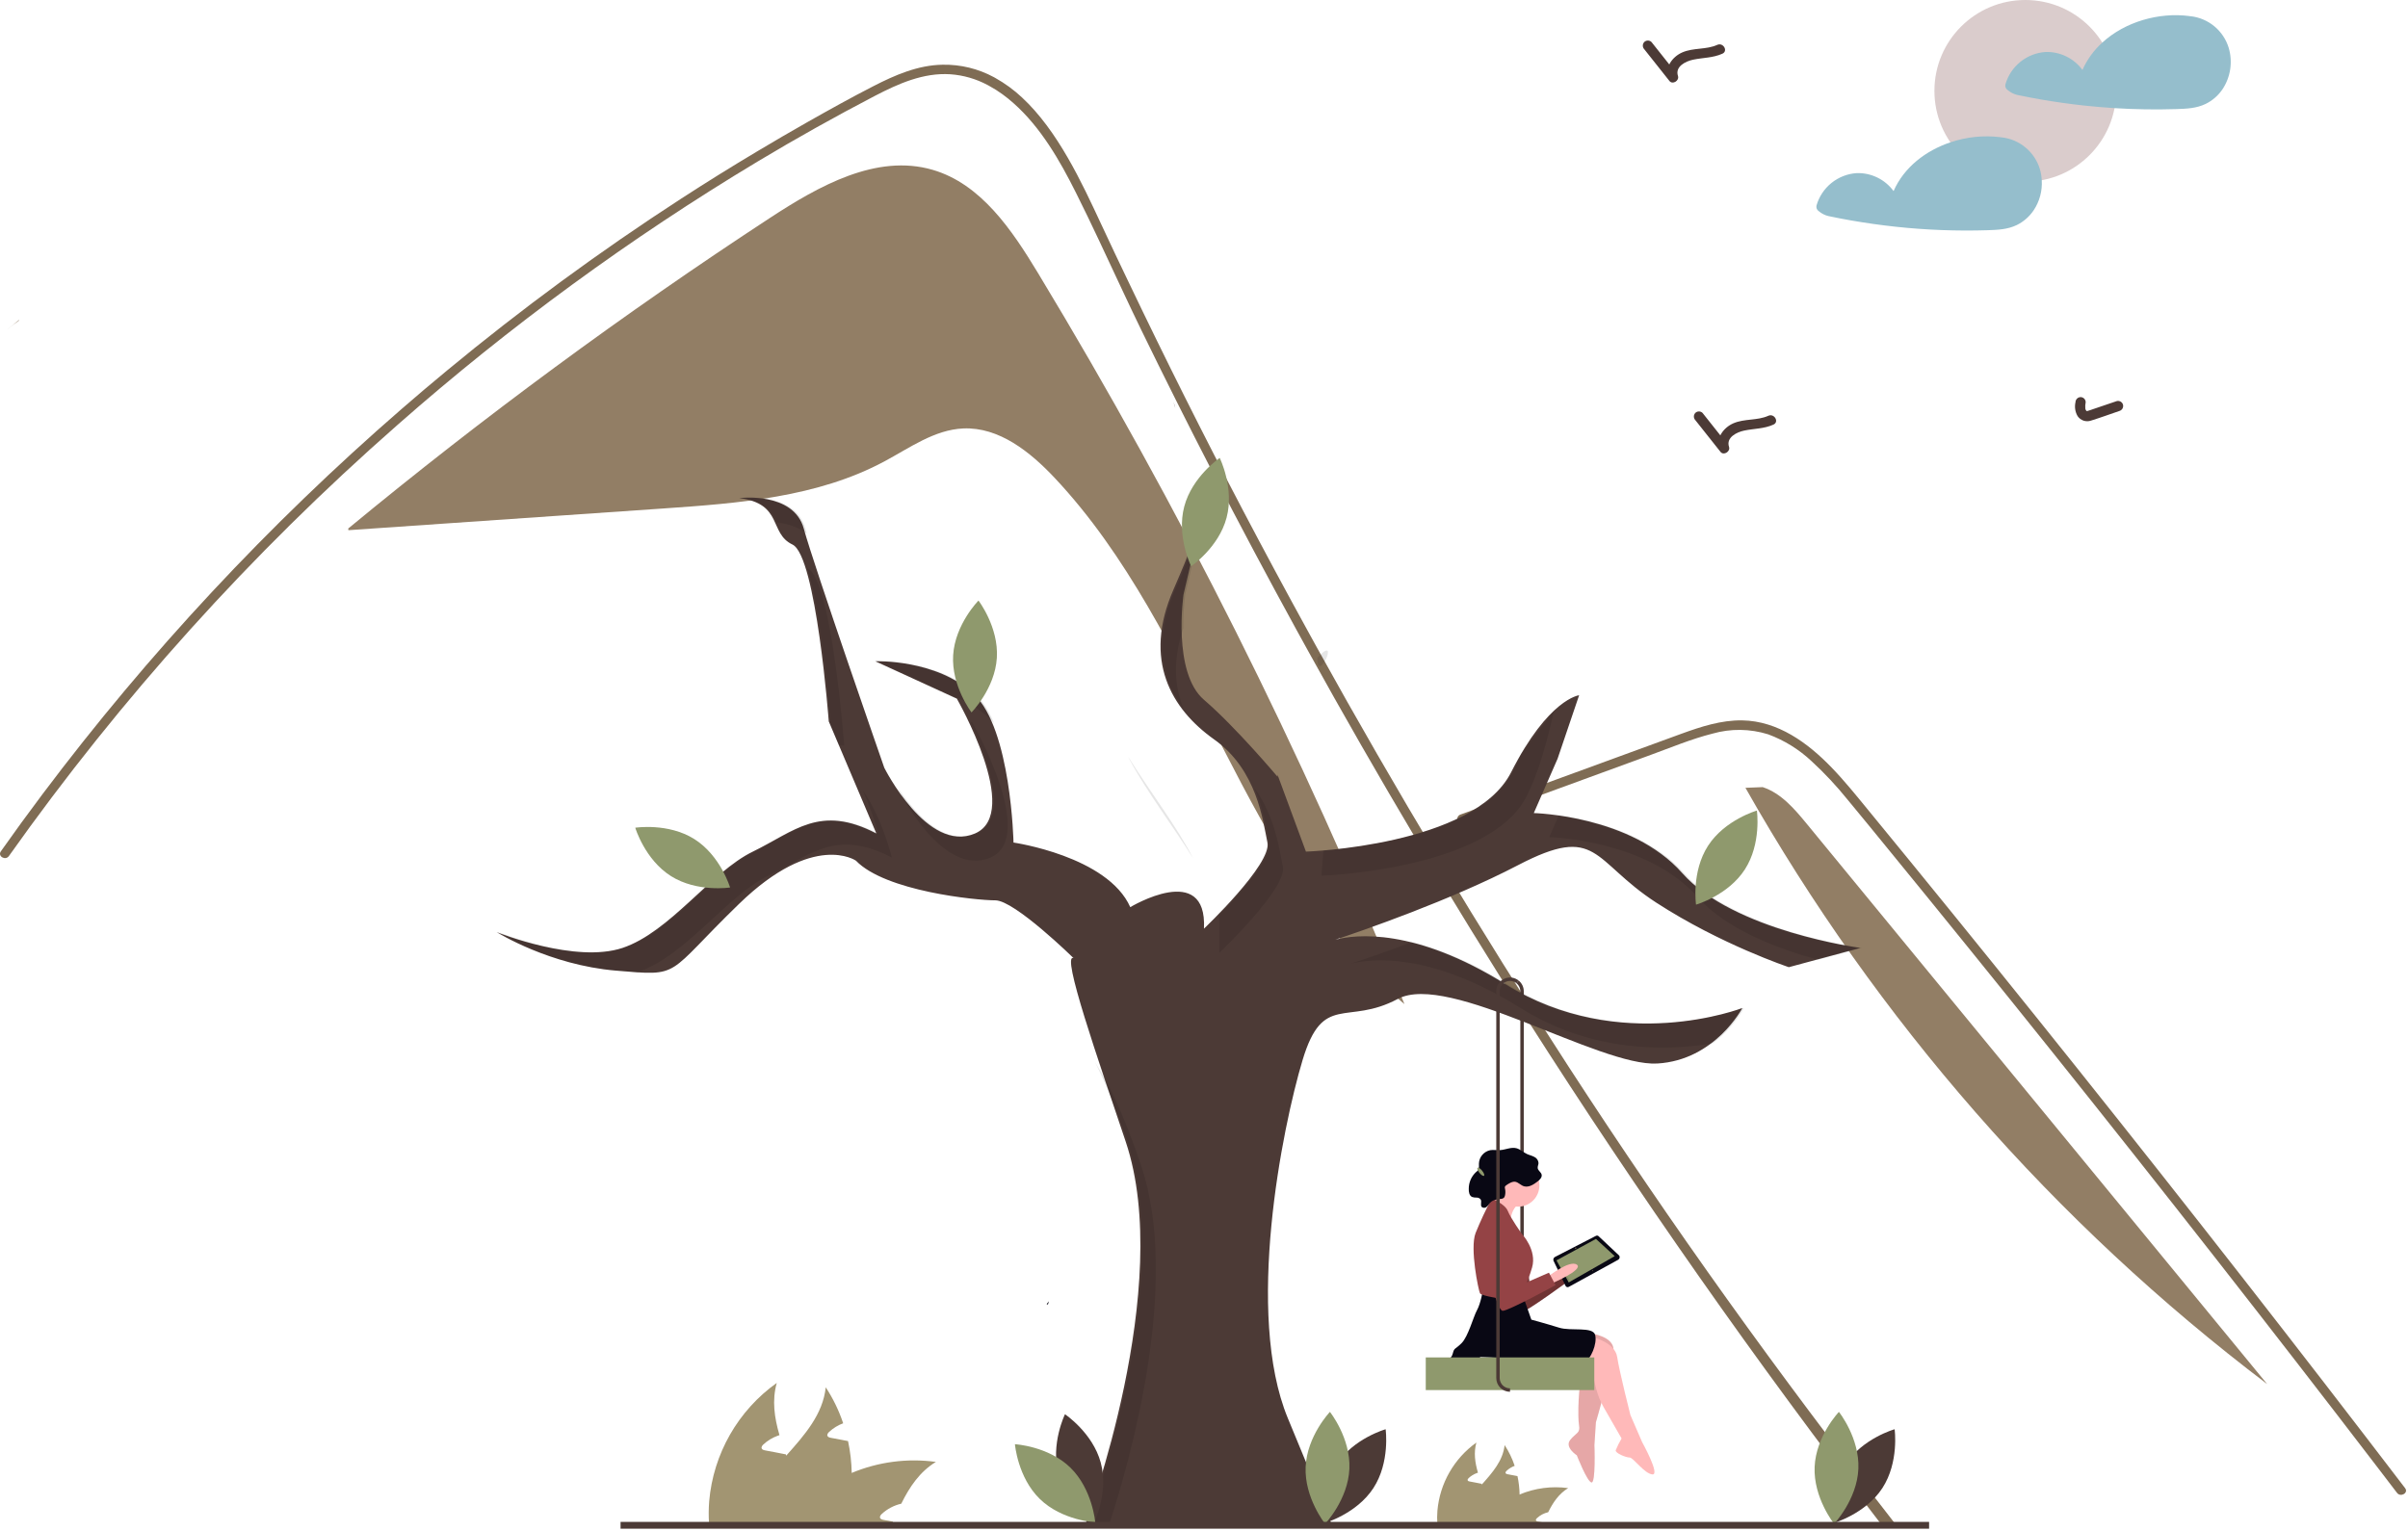 <svg width="1027" height="653" viewBox="0 0 1027 653" fill="none" xmlns="http://www.w3.org/2000/svg">
<g clip-path="url(#clip0_3_40)">
<path d="M648.108 637.586C648.194 641.683 647.629 645.767 646.433 649.686C646.391 649.828 646.341 649.971 646.291 650.113H621.64C621.992 648.378 622.552 646.691 623.306 645.089C625.357 640.735 628.706 637.009 632.014 633.308C636.569 628.208 641.014 623.151 641.714 616.52C643.519 619.272 644.96 622.247 646.001 625.37C644.727 625.842 643.558 626.559 642.56 627.48C642.284 627.74 641.991 628.116 642.133 628.48C642.267 628.78 642.633 628.88 642.962 628.949C643.749 629.1 644.536 629.249 645.323 629.393C645.943 629.519 646.571 629.636 647.199 629.753C647.749 632.33 648.051 634.955 648.099 637.59L648.108 637.586Z" fill="#A29572"/>
<path d="M668.814 634.872C664.862 637.272 662.35 640.993 660.298 645.154C658.513 645.561 656.865 646.427 655.517 647.666C655.232 647.926 654.939 648.302 655.09 648.666C655.216 648.966 655.59 649.066 655.919 649.135C656.698 649.286 657.493 649.435 658.272 649.579C658.196 649.755 658.121 649.939 658.046 650.115H631.922C633.108 648.516 634.421 647.015 635.849 645.627C636.159 645.317 636.477 645.027 636.804 644.727C640.133 641.718 643.955 639.305 648.104 637.593C654.641 634.857 661.791 633.917 668.814 634.872Z" fill="#A29572"/>
<path d="M636.276 650.112H613.015C612.888 648.249 612.899 646.38 613.048 644.519C613.552 638.759 615.298 633.176 618.168 628.156C621.037 623.135 624.961 618.797 629.669 615.439C628.463 619.739 629.083 624.005 630.339 628.292C630.163 628.351 629.987 628.401 629.828 628.468C628.554 628.94 627.385 629.657 626.387 630.578C626.111 630.838 625.818 631.214 625.96 631.578C626.086 631.878 626.46 631.978 626.789 632.047C627.576 632.198 628.363 632.347 629.142 632.491C629.77 632.617 630.398 632.734 631.026 632.859C631.319 632.909 631.612 632.968 631.905 633.026C631.947 633.126 631.972 633.219 632.014 633.311C633.632 637.303 634.915 641.423 635.849 645.628C636.035 646.672 636.164 647.726 636.234 648.785C636.259 649.225 636.276 649.668 636.276 650.112Z" fill="#A29572"/>
<path d="M363.251 628.394C363.402 635.496 362.423 642.577 360.351 649.372C360.278 649.619 360.191 649.866 360.104 650.112H317.362C317.973 647.104 318.943 644.179 320.251 641.402C323.808 633.853 329.615 627.393 335.351 620.976C343.251 612.135 350.957 603.366 352.177 591.869C355.307 596.641 357.806 601.799 359.61 607.214C357.401 608.032 355.374 609.275 353.643 610.873C353.164 611.323 352.656 611.973 352.903 612.601C353.135 613.124 353.774 613.301 354.34 613.414C355.705 613.675 357.069 613.937 358.434 614.183C359.508 614.401 360.597 614.604 361.686 614.807C362.643 619.276 363.168 623.826 363.254 628.395L363.251 628.394Z" fill="#A29572"/>
<path d="M399.153 623.694C392.301 627.861 387.946 634.306 384.389 641.521C381.294 642.226 378.437 643.728 376.1 645.876C375.606 646.326 375.1 646.976 375.36 647.604C375.578 648.127 376.231 648.304 376.797 648.417C378.147 648.678 379.526 648.94 380.876 649.186C380.745 649.486 380.615 649.81 380.484 650.115H335.189C337.245 647.342 339.522 644.74 341.998 642.334C342.535 641.797 343.087 641.289 343.653 640.766C349.427 635.548 356.057 631.364 363.253 628.397C374.587 623.659 386.981 622.035 399.153 623.694Z" fill="#A29572"/>
<path d="M342.738 650.111H302.412C302.192 646.881 302.211 643.638 302.47 640.411C303.343 630.423 306.372 620.744 311.347 612.04C316.322 603.335 323.125 595.813 331.287 589.992C329.196 597.439 330.271 604.843 332.448 612.276C332.148 612.376 331.838 612.465 331.563 612.576C329.354 613.394 327.327 614.637 325.596 616.234C325.117 616.684 324.609 617.334 324.856 617.962C325.074 618.485 325.727 618.662 326.293 618.775C327.658 619.036 329.022 619.298 330.372 619.544C331.461 619.762 332.55 619.965 333.638 620.183C334.146 620.27 334.654 620.372 335.162 620.473C335.235 620.647 335.278 620.807 335.351 620.967C337.906 628.008 340.693 635.107 342 642.322C342.323 644.133 342.546 645.96 342.668 647.795C342.712 648.572 342.738 649.342 342.738 650.111Z" fill="#A29572"/>
<path d="M442.732 116.535C431.598 98.121 418.405 78.459 397.743 72.446C373.816 65.483 349.236 79.316 328.387 92.966C266.036 133.788 205.991 178.027 148.527 225.481L148.59 226.196L282.804 216.94C315.127 214.711 348.561 212.174 377.126 196.883C387.965 191.083 398.531 183.33 410.814 182.79C426.074 182.119 439.38 192.777 449.837 203.912C511.692 269.781 529.591 370.508 598.986 428.381C555.228 320.465 502.979 216.189 442.732 116.535Z" fill="#927E65"/>
<path d="M808.294 650.112H802.168C748.845 580.835 698.673 509.284 651.652 435.459C618.814 383.952 587.607 331.447 558.03 277.946C556.288 274.796 554.551 271.641 552.818 268.481C540.579 246.153 528.626 223.675 516.959 201.048C506.626 181.014 496.526 160.864 486.659 140.598C483.843 134.806 481.099 128.998 478.37 123.163C471.939 109.463 465.638 95.682 458.859 82.163C452.021 68.502 443.859 54.275 432.249 44.011C430.757 42.673 429.197 41.413 427.575 40.236C425.736 38.888 423.805 37.67 421.797 36.592C421.597 36.476 421.391 36.374 421.187 36.258C416.281 33.641 410.88 32.083 405.334 31.685C393.793 30.93 383.151 35.706 373.134 40.903C356.236 49.715 339.594 59.035 323.209 68.863C268.768 101.579 217.397 139.149 169.721 181.115L169.358 181.434C107.194 236.025 51.631 297.702 3.802 365.207C2.336 367.298 -1.119 365.294 0.362 363.207C6.169 354.976 12.097 346.836 18.146 338.789C63.259 278.757 114.602 223.671 171.317 174.452C177.661 168.935 184.078 163.496 190.567 158.135C222.423 131.761 255.787 107.262 290.49 84.764C301.117 77.869 311.864 71.181 322.733 64.701C329.933 60.39 337.182 56.165 344.48 52.027C353.713 46.801 362.99 41.633 372.426 36.798C381.673 32.036 391.487 27.768 402.056 27.609C409.67 27.47 417.191 29.3 423.89 32.922C424.09 33.038 424.311 33.14 424.514 33.27C428.608 35.562 432.41 38.34 435.837 41.545C451.182 55.757 461.446 78.056 469.43 95.172C473.451 103.81 477.521 112.41 481.639 120.972C497.187 153.505 513.34 185.748 530.098 217.701C539.055 234.759 548.182 251.744 557.478 268.657C558.901 271.285 560.352 273.912 561.804 276.525C595.397 337.222 631.1 396.694 668.913 454.943C713.815 524.102 758.413 586.033 808.294 650.112Z" fill="#7F6C54"/>
<path d="M623.919 351.365L677.495 331.765L704.095 322.036C712.758 318.867 721.401 315.26 730.357 312.991C738.139 310.767 746.403 310.871 754.127 313.291C761.015 315.84 767.32 319.749 772.667 324.784C778.13 329.815 783.213 335.243 787.874 341.024C793.666 347.984 799.374 355.017 805.103 362.024C828.757 390.953 852.257 420.008 875.603 449.188C898.948 478.368 922.137 507.672 945.17 537.099C968.259 566.598 991.19 596.221 1013.96 625.968C1016.75 629.612 1019.54 633.258 1022.32 636.906C1023.86 638.921 1027.33 636.934 1025.77 634.891C1002.83 604.846 979.731 574.923 956.471 545.124C933.154 515.253 909.676 485.509 886.038 455.892C862.399 426.275 838.601 396.786 814.644 367.427C808.675 360.113 802.697 352.807 796.709 345.508C791.658 339.352 786.663 333.129 781.123 327.399C770.953 316.881 758.247 307.586 743.038 307.334C734.096 307.186 725.438 310.023 717.138 313.034C708.181 316.274 699.246 319.575 690.301 322.847L636.35 342.582L622.862 347.515C620.468 348.39 621.502 352.25 623.923 351.365H623.919Z" fill="#7F6C54"/>
<path d="M7.964 136.614L2.723 140.874C4.496 139.383 6.339 137.985 8.232 136.662L7.964 136.614Z" fill="#927E65"/>
<path d="M770.649 351.56C765.375 345.14 759.673 338.419 751.785 335.811L744.42 336.101C800.482 435.166 876.198 521.728 966.92 590.475L770.649 351.56Z" fill="#927E65"/>
<path d="M447.374 555.168L446.374 556.368L446.918 556.55L447.374 555.168Z" fill="#090814"/>
<path d="M863.782 77.524C885.189 77.524 902.544 60.17 902.544 38.762C902.544 17.354 885.189 0 863.782 0C842.374 0 825.02 17.354 825.02 38.762C825.02 60.17 842.374 77.524 863.782 77.524Z" fill="#DACCCC"/>
<path d="M950.535 20.409C949.442 16.825 947.324 13.638 944.443 11.242C941.562 8.845 938.043 7.344 934.319 6.922C934.232 6.915 934.145 6.915 934.058 6.922C933.954 6.889 933.847 6.865 933.739 6.849C920.76 5.165 906.33 9.259 896.618 18.173C893.012 21.43 890.129 25.406 888.154 29.845C886.353 27.386 883.981 25.403 881.241 24.067C878.502 22.732 875.478 22.084 872.432 22.18C868.503 22.44 864.75 23.905 861.685 26.376C858.619 28.846 856.39 32.202 855.302 35.986C855.182 36.448 855.215 36.936 855.395 37.378C855.575 37.82 855.893 38.192 856.302 38.439C857.469 39.437 858.858 40.144 860.352 40.5C863.56 41.182 866.798 41.807 870.035 42.373C876.364 43.476 882.727 44.372 889.125 45.059C893.349 45.509 897.583 45.867 901.825 46.133C910.594 46.685 919.405 46.815 928.189 46.539C932.544 46.394 936.725 46.249 940.703 44.332C943.601 42.907 946.078 40.75 947.889 38.075C949.594 35.502 950.714 32.588 951.172 29.535C951.629 26.483 951.411 23.368 950.535 20.409Z" fill="#95BECC"/>
<path d="M870.791 76.88C870.717 75.256 870.444 73.647 869.978 72.089C868.88 68.505 866.758 65.319 863.875 62.923C860.992 60.527 857.472 59.026 853.747 58.602C853.665 58.595 853.583 58.595 853.501 58.602C853.391 58.571 853.28 58.546 853.167 58.529C845.984 57.649 838.695 58.398 831.841 60.721C821.301 64.249 812.054 71.362 807.597 81.521C805.795 79.06 803.419 77.076 800.677 75.74C797.935 74.405 794.908 73.758 791.86 73.856C787.931 74.116 784.178 75.581 781.113 78.052C778.047 80.522 775.818 83.878 774.73 87.662C774.617 88.124 774.653 88.61 774.832 89.051C775.012 89.491 775.326 89.864 775.73 90.115C776.899 91.111 778.287 91.817 779.78 92.176C783.003 92.858 786.226 93.483 789.48 94.049C795.809 95.152 802.168 96.048 808.556 96.735C821.533 98.128 834.591 98.623 847.637 98.216C851.978 98.071 856.173 97.926 860.151 96.009C863.045 94.583 865.517 92.426 867.323 89.752C869.868 85.96 871.088 81.433 870.793 76.875L870.791 76.88Z" fill="#95BECC"/>
<path d="M885.181 171.6C884.718 173.62 885.043 175.74 886.089 177.529C886.701 178.438 887.599 179.118 888.64 179.462C889.681 179.806 890.806 179.794 891.84 179.429C895.9 178.168 899.906 176.692 903.932 175.324C904.482 175.159 904.946 174.789 905.23 174.29C905.513 173.791 905.593 173.201 905.453 172.645C905.294 172.091 904.925 171.622 904.424 171.338C903.924 171.053 903.332 170.977 902.775 171.124L892.715 174.543C891.956 174.801 891.2 175.094 890.427 175.306C890.346 175.328 890.051 175.393 890.067 175.392C890.104 175.392 890.333 175.413 890.079 175.392C889.934 175.348 889.934 175.358 890.079 175.421L889.887 175.312C890.063 175.458 889.866 175.292 889.805 175.231C889.744 175.17 889.595 174.961 889.716 175.138C889.629 175.011 889.552 174.878 889.488 174.738C889.594 174.973 889.395 174.391 889.381 174.311C889.299 173.403 889.351 172.488 889.535 171.595C889.532 171.018 889.302 170.466 888.894 170.058C888.486 169.65 887.934 169.42 887.357 169.417C886.783 169.432 886.237 169.666 885.832 170.073C885.427 170.479 885.194 171.026 885.181 171.6Z" fill="#4C3A36"/>
<path d="M723.05 179.247L733.783 192.78C735.149 194.502 738.077 192.638 737.423 190.661C736.085 186.619 740.703 184.367 743.891 183.701C748.12 182.818 752.364 182.961 756.377 181.143C758.926 179.988 756.715 176.234 754.177 177.382C749.483 179.508 744.009 178.534 739.255 180.602C735.006 182.451 731.647 187.061 733.221 191.818L736.861 189.699L726.128 176.166C725.717 175.762 725.164 175.535 724.588 175.535C724.012 175.535 723.459 175.762 723.049 176.166C722.652 176.581 722.431 177.132 722.431 177.706C722.431 178.28 722.652 178.831 723.049 179.246L723.05 179.247Z" fill="#4C3A36"/>
<path d="M701.274 21.008L712.007 34.541C713.373 36.263 716.301 34.399 715.647 32.422C714.309 28.38 718.927 26.128 722.115 25.462C726.344 24.579 730.588 24.722 734.601 22.904C737.15 21.749 734.939 17.995 732.401 19.143C727.707 21.269 722.233 20.295 717.479 22.363C713.23 24.212 709.871 28.822 711.445 33.579L715.085 31.46L704.352 17.927C703.942 17.522 703.388 17.295 702.812 17.295C702.236 17.295 701.682 17.522 701.272 17.927C700.875 18.342 700.654 18.893 700.654 19.467C700.654 20.041 700.875 20.592 701.272 21.007L701.274 21.008Z" fill="#4C3A36"/>
<path d="M649.883 583.404H648.416V422.904C648.417 422.25 648.272 421.604 647.991 421.014C647.71 420.423 647.301 419.903 646.793 419.491L647.72 418.354C648.397 418.903 648.942 419.597 649.317 420.384C649.691 421.171 649.884 422.032 649.883 422.904V583.404Z" fill="#4C3A36"/>
<path d="M500.465 171.519C500.844 172.385 501.127 173.291 501.308 174.219C500.898 172.802 500.575 171.842 500.465 171.519Z" fill="#4C3A36"/>
<path d="M513.477 216.358C513.288 217.949 512.921 219.513 512.384 221.022L513.477 216.358Z" fill="#4C3A36"/>
<path d="M647.386 369.13C618.542 384.164 580.809 397.145 569.508 400.908C578.125 398.664 603.208 395.642 642.069 419.888C690.898 450.346 743.108 430.038 743.108 430.038C743.108 430.038 731.508 452.282 706.849 453.726C682.19 455.17 617.896 414.57 596.149 426.173C574.402 437.776 564.239 423.273 555.534 452.282C546.829 481.291 530.878 560.565 549.251 605.045L567.615 649.518H463.196C463.196 649.518 500.907 548.963 480.115 487.088C468.478 452.435 452.4 406.382 457.878 408.769C457.878 408.769 432.737 384.113 424.524 384.113C416.311 384.113 377.624 380.248 365.061 367.194C365.061 367.194 347.174 354.624 315.261 385.565C283.348 416.506 291.089 416.507 262.567 414.086C234.493 411.702 212.499 398.086 211.817 397.658C212.631 397.988 245.417 411.094 265.464 404.42C285.771 397.651 303.175 372.026 321.064 363.328C338.953 354.63 349.585 343.02 373.758 355.591L357.829 318.034L353.465 307.745L353.458 307.73C353.458 307.73 348.134 237.149 337.984 232.316C327.834 227.483 334.119 214.916 315.264 212.493C315.264 212.493 338.464 209.593 342.817 225.547C347.17 241.501 377.147 327.554 377.147 327.554C377.147 327.554 395.511 364.289 415.818 355.591C436.125 346.893 408.081 298.064 408.081 298.064L373.278 282.106C373.278 282.106 399.387 281.138 415.338 296.128C431.289 311.118 432.257 359.456 432.257 359.456C432.257 359.456 472.381 365.256 482.057 387.017C482.057 387.017 514.927 367.194 513.483 396.199C513.483 396.199 542.488 368.646 540.552 359.456C538.616 350.266 536.203 328.514 517.832 315.467C499.461 302.42 487.374 281.621 500.432 251.648C507.773 234.787 510.985 225.73 512.394 221.029L504.771 253.582C504.771 253.582 499.938 286.939 513.478 298.541C513.515 298.57 513.544 298.6 513.578 298.629C527.094 310.246 544.894 331.419 544.894 331.419L544.843 330.488L556.978 363.329C556.978 363.329 628.53 360.908 644.478 329.482C660.426 298.056 673.491 296.612 673.491 296.612L664.305 323.682L654.155 346.882C654.155 346.882 695.731 347.85 717.483 372.507C739.235 397.164 793.383 404.417 793.383 404.417L762.933 412.631C762.933 412.631 733.92 402.965 706.367 385.078C678.814 367.191 681.708 351.242 647.386 369.13Z" fill="#4C3A36"/>
<path opacity="0.1" d="M662.799 303.169C659.741 316.707 656.14 329.784 651.08 339.75C635.129 371.176 563.58 373.596 563.58 373.596C563.58 373.596 563.917 369.445 564.431 362.896C582.597 361.396 632.254 355.012 645.213 329.483C646.401 327.151 647.501 324.643 648.543 322.002L662.799 303.169Z" fill="black"/>
<path opacity="0.1" d="M561.85 280.645C561.744 292.548 572.063 269.546 561.85 280.645V280.645Z" fill="black"/>
<path opacity="0.1" d="M520.074 395.831V406.467C520.074 406.467 549.08 378.911 547.147 369.726C545.668 362.701 543.898 348.326 534.934 336.115C538.974 345.345 540.204 354.348 541.28 359.459C542.667 366.046 528.144 382.078 519.816 390.623C520.108 392.343 520.194 394.091 520.074 395.831Z" fill="black"/>
<path opacity="0.1" d="M481.161 322.843C481.391 323.333 481.628 323.815 481.879 324.281C489.292 338.049 500.469 352.681 508.831 366.126C502.076 352.814 490.314 337.591 481.161 322.843Z" fill="black"/>
<path opacity="0.1" d="M642.801 419.887C626.901 409.967 613.301 404.614 602.201 401.902C590.553 406.286 580.966 409.555 576.143 411.16C584.794 408.92 609.858 405.946 648.669 430.154C679.12 449.148 710.884 448.399 730.483 445.145C735.903 441.054 740.445 435.916 743.84 430.035C743.84 430.035 691.633 450.343 642.801 419.887Z" fill="black"/>
<path opacity="0.1" d="M504.734 302.262C500.834 292.71 500.193 281.344 504.672 268.025C504.616 263.198 504.895 258.373 505.506 253.585L513.118 221.022C511.718 225.722 508.503 234.777 501.155 251.652C491.852 273.014 495.324 289.707 504.734 302.262Z" fill="black"/>
<path opacity="0.1" d="M718.217 372.511C703.13 355.411 678.517 349.711 664.84 347.817L660.754 357.156C660.754 357.156 702.329 358.123 724.084 382.778C736.148 396.45 758.17 404.769 775.398 409.469L794.117 404.418C794.117 404.418 739.973 397.166 718.217 372.511Z" fill="black"/>
<path opacity="0.1" d="M422.418 365.858C442.718 357.158 414.683 308.329 414.683 308.329L413.916 307.977C420.906 322.726 431.044 349.377 416.551 355.59C402.989 361.402 390.291 346.942 383.351 336.697L383.741 337.819C383.741 337.819 402.118 374.559 422.418 365.858Z" fill="black"/>
<path opacity="0.1" d="M513.118 221.021C513.654 219.513 514.02 217.949 514.208 216.36L513.118 221.021Z" fill="black"/>
<path opacity="0.1" d="M271.776 414.777C271.876 414.746 271.976 414.717 272.069 414.685C292.369 407.917 309.777 382.295 327.669 373.593C345.561 364.891 356.192 353.293 380.364 365.858C380.364 365.858 376.135 348.548 367.94 337.176C370.654 343.113 372.848 349.274 374.496 355.59C350.324 343.021 339.689 354.623 321.801 363.325C303.913 372.027 286.51 397.649 266.201 404.417C245.892 411.185 212.539 397.649 212.539 397.649C212.539 397.649 234.777 411.669 263.3 414.086C266.565 414.366 269.349 414.606 271.776 414.777Z" fill="black"/>
<path opacity="0.1" d="M360.06 317.997C360.06 317.997 359.268 318.012 357.831 318.034L353.467 307.745C353.944 307.738 354.193 307.73 354.193 307.73C354.193 307.73 350.834 263.213 344.366 242.466C344.447 242.503 344.513 242.547 344.586 242.583C354.735 247.417 360.06 317.997 360.06 317.997Z" fill="black"/>
<path opacity="0.1" d="M473.327 649.521C482.185 622.367 503.487 547.279 486.716 497.353C479.473 475.792 472.759 462.044 467.084 453.273C472.493 464.192 477.093 475.494 480.849 487.086C501.638 548.961 463.927 649.521 463.927 649.521H473.327Z" fill="black"/>
<path opacity="0.1" d="M333.606 227.621C334.157 228.55 334.825 229.404 335.594 230.163C335.029 229.243 334.363 228.39 333.606 227.621Z" fill="black"/>
<path opacity="0.1" d="M421.935 306.39C422.684 307.097 423.385 307.852 424.035 308.65C421.917 303.559 419.302 299.157 416.072 296.123C400.119 281.136 374.013 282.103 374.013 282.103L406.752 297.108C412.361 299.201 417.515 302.352 421.935 306.39Z" fill="black"/>
<path opacity="0.1" d="M502.032 174.182C501.838 173.226 501.544 172.294 501.154 171.4C501.154 171.4 501.526 172.444 502.032 174.182Z" fill="black"/>
<path opacity="0.1" d="M331.28 222.868C335.541 223.39 340.442 224.697 344.18 227.729C343.936 226.904 343.723 226.165 343.554 225.544C339.203 209.591 315.998 212.491 315.998 212.491C326.484 213.837 329.193 218.322 331.28 222.868Z" fill="black"/>
<path d="M787.172 624.682C779.962 635.739 781.938 649.802 781.938 649.802C781.938 649.802 795.603 645.938 802.813 634.881C810.023 623.824 808.047 609.762 808.047 609.762C808.047 609.762 794.382 613.625 787.172 624.682Z" fill="#4C3A36"/>
<path d="M792.588 626.636C792.018 639.823 782.229 650.111 782.229 650.111C782.229 650.111 773.364 639.017 773.929 625.83C774.494 612.643 784.288 602.355 784.288 602.355C784.288 602.355 793.158 613.449 792.588 626.636Z" fill="#8F996D"/>
<path d="M665.6 543.187C665.6 543.187 673.9 534.487 677.292 536.235C680.684 537.983 667.529 545.769 667.529 545.769L665.6 543.187Z" fill="#FFB9B9"/>
<path opacity="0.1" d="M665.6 543.187C665.6 543.187 673.9 534.487 677.292 536.235C680.684 537.983 667.529 545.769 667.529 545.769L665.6 543.187Z" fill="black"/>
<path d="M640.288 524.187C640.288 524.187 637.238 529.653 638.036 535.546C638.834 541.439 646.136 560.346 648.613 560.011C651.09 559.676 669.473 546.132 669.473 546.132L665.968 541.238L652.542 549.373C652.542 549.373 650.497 520.278 640.288 524.187Z" fill="#7B3839"/>
<path d="M690.071 537.494L669.144 548.99C669.022 549.07 668.885 549.122 668.741 549.144C668.597 549.165 668.451 549.155 668.311 549.114C668.172 549.073 668.043 549.002 667.934 548.906C667.825 548.81 667.738 548.691 667.679 548.558L662.544 537.841C662.447 537.535 662.462 537.205 662.588 536.91C662.714 536.615 662.942 536.375 663.23 536.234L680.608 527.277C680.822 527.148 681.076 527.103 681.321 527.15C681.567 527.197 681.786 527.332 681.938 527.531L690.618 535.709C690.703 535.861 690.757 536.029 690.776 536.203C690.794 536.377 690.777 536.553 690.726 536.719C690.674 536.886 690.589 537.041 690.476 537.174C690.363 537.307 690.224 537.416 690.068 537.494H690.071Z" fill="#090814"/>
<path d="M688.673 535.91L669.051 547.126L663.829 537.715L680.662 528.561L688.673 535.91Z" fill="#8F996D"/>
<path d="M672.213 532.669C672.315 532.547 672.313 532.377 672.209 532.29C672.105 532.203 671.937 532.232 671.835 532.354C671.733 532.477 671.734 532.647 671.839 532.734C671.943 532.821 672.111 532.792 672.213 532.669Z" fill="#927E65"/>
<path d="M679.436 542.245C679.505 542.163 679.504 542.05 679.434 541.992C679.365 541.934 679.253 541.953 679.185 542.035C679.116 542.117 679.117 542.23 679.187 542.288C679.256 542.346 679.368 542.327 679.436 542.245Z" fill="#927E65"/>
<path opacity="0.1" d="M640.288 524.187C640.288 524.187 637.238 529.653 638.036 535.546C638.834 541.439 646.136 560.346 648.613 560.011C651.09 559.676 669.473 546.132 669.473 546.132L665.968 541.238L652.542 549.373C652.542 549.373 650.497 520.278 640.288 524.187Z" fill="black"/>
<path d="M659.99 544.85C659.99 544.85 669.379 537.339 672.509 539.53C675.639 541.721 661.555 547.667 661.555 547.667L659.99 544.85Z" fill="#FFB9B9"/>
<path d="M647.471 514.8C652.483 514.8 656.547 510.737 656.547 505.724C656.547 500.711 652.483 496.648 647.471 496.648C642.458 496.648 638.395 500.711 638.395 505.724C638.395 510.737 642.458 514.8 647.471 514.8Z" fill="#FFB9B9"/>
<path d="M678.767 568.943C678.767 568.943 688.467 570.195 688.156 576.143C687.845 582.091 680.646 606.809 680.646 606.809L680.02 616.509C680.02 616.509 680.646 632.783 678.768 632.47C676.89 632.157 672.509 620.89 672.509 620.89C672.509 620.89 667.189 617.447 669.692 614.318C672.195 611.189 674.074 611.501 673.448 608.059C672.822 604.617 673.135 590.22 675.013 585.838C676.891 581.456 677.985 579.038 677.985 579.038L671.885 578.638L678.767 568.943Z" fill="#FFB9B9"/>
<path opacity="0.1" d="M678.767 568.943C678.767 568.943 688.467 570.195 688.156 576.143C687.845 582.091 680.646 606.809 680.646 606.809L680.02 616.509C680.02 616.509 680.646 632.783 678.768 632.47C676.89 632.157 672.509 620.89 672.509 620.89C672.509 620.89 667.189 617.447 669.692 614.318C672.195 611.189 674.074 611.501 673.448 608.059C672.822 604.617 673.135 590.22 675.013 585.838C676.891 581.456 677.985 579.038 677.985 579.038L671.885 578.638L678.767 568.943Z" fill="black"/>
<path d="M679.395 570.509C679.395 570.509 688.784 572.7 689.723 578.959C690.662 585.218 695.356 603.683 695.356 603.683L700.364 615.263C700.364 615.263 708.188 629.347 704.745 629.034C701.302 628.721 696.608 621.834 695.045 621.834C693.482 621.834 688.786 619.956 689.099 618.704C689.802 616.973 690.638 615.299 691.599 613.697L684.027 600.507C682.565 597.961 681.46 595.226 680.743 592.379C679.993 589.723 679.437 587.016 679.08 584.279C679.08 582.088 672.821 581.149 672.821 581.149L679.395 570.509Z" fill="#FFB9B9"/>
<path d="M648.724 550.478L653.106 562.997C653.106 562.997 659.991 564.875 664.999 566.44C670.007 568.005 679.399 565.814 680.334 569.57C681.269 573.326 678.456 579.898 675.639 581.463C672.822 583.028 671.257 584.593 662.181 582.089C653.105 579.585 631.51 578.959 631.51 578.959C629.417 580.215 627.059 580.965 624.625 581.15C620.556 581.463 619.618 581.776 618.366 580.837C617.114 579.898 618.992 579.898 619.618 577.394C620.244 574.89 620.557 575.829 623.374 573.012C626.191 570.195 628.382 561.745 629.946 558.929C631.51 556.113 632.446 550.479 632.446 550.479L648.724 550.478Z" fill="#090814"/>
<path d="M648.097 513.235C646.96 514.066 646.03 515.148 645.378 516.396C644.727 517.645 644.372 519.027 644.342 520.435C644.342 525.13 634.953 515.428 634.953 515.428C634.953 515.428 639.961 509.169 639.961 507.291C639.961 505.413 648.097 513.235 648.097 513.235Z" fill="#FFB9B9"/>
<path d="M636.206 511.358C636.206 511.358 641.839 513.549 643.091 516.678C644.343 519.807 649.037 526.378 649.037 526.378C649.037 526.378 655.609 533.263 653.419 540.778C651.229 548.293 649.35 550.167 649.35 551.419C649.35 552.671 646.22 554.862 643.717 554.549C641.214 554.236 631.824 552.984 631.198 551.732C630.572 550.48 626.816 532.641 629.32 526.069C631.351 521.047 633.649 516.137 636.205 511.36L636.206 511.358Z" fill="#944345"/>
<path d="M650.105 506.137C652.136 506.619 654.129 505.325 655.793 504.037C656.738 503.308 657.778 502.269 657.493 501.097C657.236 500.057 656.011 499.467 655.832 498.41C655.708 497.675 656.137 496.961 656.172 496.216C656.141 495.648 655.955 495.1 655.633 494.632C655.312 494.163 654.868 493.791 654.35 493.558C653.36 493.025 652.238 492.803 651.221 492.326C649.669 491.598 648.378 490.285 646.721 489.865C644.456 489.291 642.15 490.514 639.821 490.672C638.412 490.772 636.985 490.472 635.59 490.702C634.261 490.971 633.06 491.679 632.183 492.713C631.305 493.747 630.801 495.047 630.752 496.402C630.734 497.402 630.933 498.509 630.339 499.302C630.103 499.574 629.834 499.816 629.539 500.023C628.547 500.934 627.757 502.042 627.22 503.277C626.683 504.511 626.411 505.845 626.421 507.191C626.368 508.518 626.646 510.091 627.821 510.657C628.451 510.873 629.117 510.966 629.783 510.93C630.117 510.916 630.45 510.984 630.752 511.128C631.054 511.272 631.316 511.488 631.515 511.757C632.051 512.703 631.248 514.1 631.949 514.925C632.257 515.185 632.653 515.318 633.056 515.297C633.459 515.276 633.839 515.102 634.119 514.811C634.734 514.283 635.119 513.523 635.701 512.958C636.835 511.858 638.518 511.658 640.073 511.493C640.534 511.489 640.982 511.342 641.356 511.072C641.638 510.776 641.822 510.399 641.882 509.994C642.087 509.061 642.09 508.096 641.89 507.162C641.79 506.872 641.778 506.559 641.854 506.262C641.957 506.052 642.116 505.874 642.313 505.748C643.277 505.024 644.965 503.97 646.213 504.169C647.609 504.398 648.703 505.804 650.105 506.137Z" fill="#090814"/>
<path d="M637.458 522.625C637.458 522.625 633.703 527.633 633.703 533.579C633.703 539.525 638.398 559.242 640.903 559.242C643.408 559.242 663.437 548.288 663.437 548.288L660.62 542.968L646.22 549.227C646.22 549.227 648.099 520.121 637.458 522.625Z" fill="#944345"/>
<path d="M679.952 579.115H608.08V593.049H679.952V579.115Z" fill="#8F996D"/>
<path d="M644.017 593.783C642.461 593.781 640.97 593.162 639.87 592.063C638.77 590.963 638.152 589.471 638.15 587.916V422.904C638.15 421.795 638.464 420.708 639.057 419.77C639.65 418.832 640.496 418.081 641.498 417.605C642.5 417.129 643.616 416.946 644.718 417.079C645.819 417.211 646.861 417.654 647.721 418.354L646.794 419.491C646.149 418.966 645.368 418.634 644.541 418.535C643.715 418.435 642.878 418.572 642.126 418.929C641.375 419.287 640.74 419.85 640.296 420.553C639.852 421.257 639.616 422.072 639.616 422.904V587.916C639.617 589.083 640.081 590.201 640.906 591.026C641.731 591.851 642.849 592.315 644.016 592.316L644.017 593.783Z" fill="#4C3A36"/>
<path d="M632.927 501.629C633.243 501.375 632.882 500.402 632.121 499.454C631.361 498.507 630.488 497.945 630.172 498.198C629.857 498.451 630.218 499.425 630.978 500.372C631.739 501.32 632.612 501.882 632.927 501.629Z" fill="#8F996D"/>
<path d="M570.09 624.682C562.88 635.739 564.856 649.802 564.856 649.802C564.856 649.802 578.521 645.938 585.731 634.881C592.941 623.824 590.965 609.762 590.965 609.762C590.965 609.762 577.3 613.625 570.09 624.682Z" fill="#4C3A36"/>
<path d="M575.506 626.636C574.936 639.823 565.147 650.111 565.147 650.111C565.147 650.111 556.282 639.017 556.847 625.83C557.412 612.643 567.206 602.355 567.206 602.355C567.206 602.355 576.076 613.449 575.506 626.636Z" fill="#8F996D"/>
<path d="M451.436 628.864C454.883 641.606 466.689 649.497 466.689 649.497C466.689 649.497 472.907 636.73 469.46 623.988C466.013 611.246 454.207 603.355 454.207 603.355C454.207 603.355 447.989 616.123 451.436 628.864Z" fill="#4C3A36"/>
<path d="M456.501 626.125C465.959 635.332 467.115 649.486 467.115 649.486C467.115 649.486 452.935 648.712 443.477 639.504C434.019 630.296 432.863 616.143 432.863 616.143C432.863 616.143 447.043 616.918 456.501 626.125Z" fill="#8F996D"/>
<path d="M425.152 280.657C424.33 293.831 414.345 303.929 414.345 303.929C414.345 303.929 405.694 292.668 406.519 279.496C407.344 266.324 417.319 256.221 417.319 256.221C417.319 256.221 425.975 267.482 425.152 280.657Z" fill="#8F996D"/>
<path d="M296.137 357.981C307.303 365.021 311.375 378.625 311.375 378.625C311.375 378.625 297.344 380.816 286.175 373.776C275.006 366.736 270.936 353.132 270.936 353.132C270.936 353.132 284.971 350.944 296.137 357.981Z" fill="#8F996D"/>
<path d="M523.135 220.852C519.768 233.615 508.011 241.58 508.011 241.58C508.011 241.58 501.711 228.852 505.081 216.089C508.451 203.326 520.205 195.361 520.205 195.361C520.205 195.361 526.503 208.089 523.135 220.852Z" fill="#8F996D"/>
<path d="M744.163 370.952C736.994 382.035 723.343 385.952 723.343 385.952C723.343 385.952 721.316 371.897 728.485 360.813C735.654 349.729 749.305 345.813 749.305 345.813C749.305 345.813 751.332 359.869 744.163 370.952Z" fill="#8F996D"/>
<path d="M822.75 649.288H264.666V652.191H822.75V649.288Z" fill="#4C3A36"/>
</g>
<defs>
<clipPath id="clip0_3_40">
<rect width="1026.16" height="652.19" fill="white"/>
</clipPath>
</defs>
</svg>
